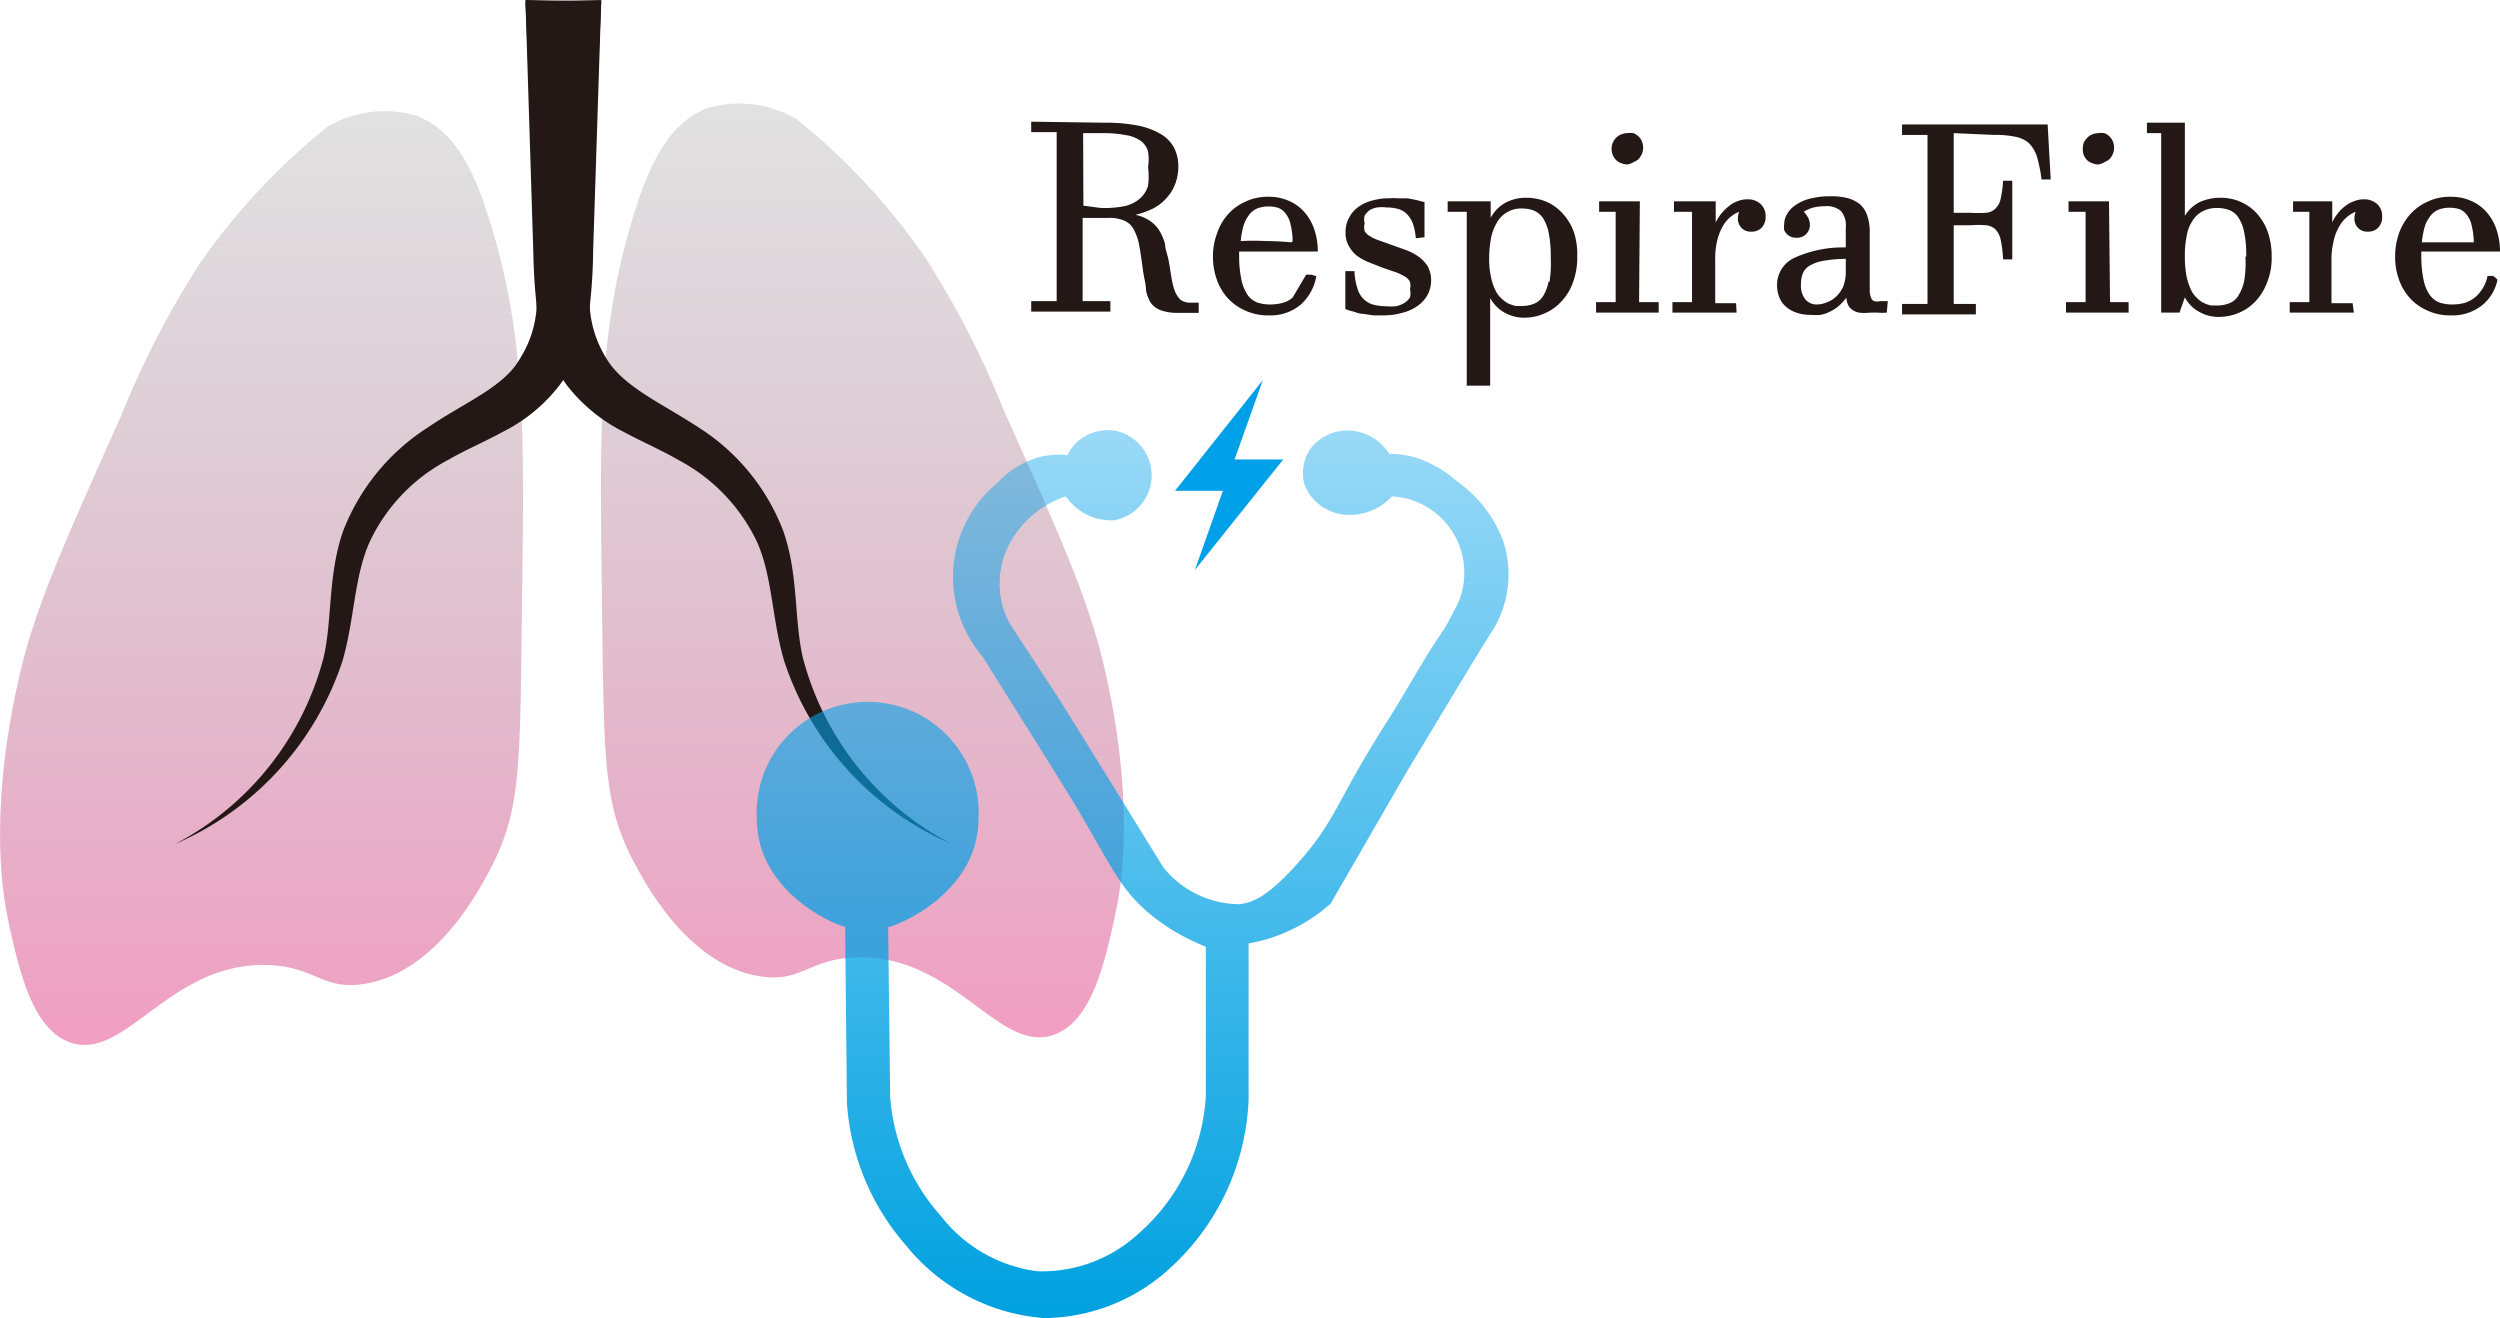 <svg id="Layer_1" data-name="Layer 1" xmlns="http://www.w3.org/2000/svg" xmlns:xlink="http://www.w3.org/1999/xlink" viewBox="0 0 98.21 51.78"><defs><style>.cls-1{fill:url(#linear-gradient);}.cls-2{fill:url(#linear-gradient-2);}.cls-3{fill:#231815;}.cls-4{fill:url(#linear-gradient-3);}.cls-5{fill:#00a0e9;}</style><linearGradient id="linear-gradient" x1="93.66" y1="296.31" x2="93.66" y2="259.6" gradientUnits="userSpaceOnUse"><stop offset="0" stop-color="#f19ec2"/><stop offset="1" stop-color="#b5b5b6" stop-opacity="0.4"/></linearGradient><linearGradient id="linear-gradient-2" x1="117.26" y1="296.01" x2="117.26" y2="259.3" xlink:href="#linear-gradient"/><linearGradient id="linear-gradient-3" x1="127.83" y1="307.04" x2="127.83" y2="272.15" gradientUnits="userSpaceOnUse"><stop offset="0" stop-color="#00a1df"/><stop offset="1" stop-color="#00a0e9" stop-opacity="0.4"/></linearGradient></defs><title>logo-v2</title><path class="cls-1" d="M102.63,289.42c-.45.85-2.15,4.09-5,4.5-1.61.23-1.88-.7-3.75-.75-3.83-.11-5.53,3.73-7.69,3.06-1.53-.48-2.07-2.85-2.5-4.87-.16-.78-.82-4.17.5-9.75.62-2.6,1.74-5.07,3.94-10a35.68,35.68,0,0,1,3.06-5.94,25.34,25.34,0,0,1,5.07-5.44,4.45,4.45,0,0,1,3.43-.44c1.62.58,2.37,2.33,2.94,4.19,1.45,4.67,1.34,8.5,1.25,15.44C103.81,285.48,103.83,287.14,102.63,289.42Z" transform="translate(-83.38 -255.26)"/><path class="cls-2" d="M108.28,289.12c.45.85,2.16,4.09,5,4.5,1.62.23,1.88-.7,3.75-.75,3.84-.11,5.53,3.73,7.69,3.06,1.54-.48,2.07-2.85,2.5-4.88.16-.77.83-4.16-.5-9.75-.62-2.59-1.73-5.06-3.94-10a35,35,0,0,0-3.06-5.93,25.59,25.59,0,0,0-5.06-5.44,4.48,4.48,0,0,0-3.44-.44c-1.61.58-2.36,2.33-2.94,4.19-1.44,4.67-1.33,8.5-1.25,15.44C107.11,285.18,107.08,286.84,108.28,289.12Z" transform="translate(-83.38 -255.26)"/><path class="cls-3" d="M107,255.26l-.32,9.89a20.54,20.54,0,0,1-.19,2.6,6.2,6.2,0,0,1-1.15,2.67,6.45,6.45,0,0,1-2.18,1.79c-.77.42-1.51.73-2.18,1.12a7,7,0,0,0-3.07,3.2c-.62,1.36-.6,3.07-1.08,4.71a11.9,11.9,0,0,1-6.58,7.18,11.54,11.54,0,0,0,5.85-7.36c.34-1.53.16-3.22.76-4.94a8.44,8.44,0,0,1,3.33-4.07c1.47-1,3-1.59,3.62-2.71a4.22,4.22,0,0,0,.64-1.87,23,23,0,0,0,0-2.33l-.43-9.82Z" transform="translate(-83.38 -255.26)"/><path class="cls-3" d="M107,255.32l-.44,9.82a23,23,0,0,0,0,2.33,4.35,4.35,0,0,0,.64,1.87c.67,1.12,2.16,1.75,3.62,2.71a8.33,8.33,0,0,1,3.33,4.07c.6,1.72.42,3.41.76,4.94a11.53,11.53,0,0,0,5.86,7.36,11.85,11.85,0,0,1-6.58-7.18c-.49-1.64-.46-3.35-1.08-4.71a7.06,7.06,0,0,0-3.08-3.2c-.67-.39-1.4-.7-2.18-1.12a6.55,6.55,0,0,1-2.18-1.79,6.2,6.2,0,0,1-1.15-2.67,22.58,22.58,0,0,1-.19-2.6l-.31-9.89Z" transform="translate(-83.38 -255.26)"/><path class="cls-4" d="M116.58,291.67c-.58-.14-3.48-1.45-3.47-4.27a4.36,4.36,0,1,1,8.71,0c0,2.86-3,4.16-3.55,4.28l.08,6.68a7.92,7.92,0,0,0,2,4.68,5.72,5.72,0,0,0,3.78,2.16,5.6,5.6,0,0,0,4-1.5,7.77,7.77,0,0,0,2.62-5.41v-5.84a8.11,8.11,0,0,1-2-1.13c-1.3-1-1.62-1.87-3-4.21-.46-.78-1.57-2.54-3.78-6.07a4.79,4.79,0,0,1,.59-6.81,3.61,3.61,0,0,1,1.6-1,3.05,3.05,0,0,1,1.15-.09,1.94,1.94,0,0,1,.44-.57,1.86,1.86,0,0,1,1.38-.4,1.79,1.79,0,0,1,0,3.53,2.16,2.16,0,0,1-1.11-.25,2.24,2.24,0,0,1-.77-.69,3.89,3.89,0,0,0-2.34,2.13,3.38,3.38,0,0,0-.16,2.12,3.28,3.28,0,0,0,.5,1.06l1.7,2.59q2.07,3.33,4.12,6.66a3.85,3.85,0,0,0,3,1.46c.55-.06,1.15-.33,2.31-1.63,1.53-1.73,1.45-2.35,3.51-5.58.75-1.17,1.4-2.41,2.19-3.55.12-.19.25-.43.42-.76a3,3,0,0,0-2.44-4.5,2.24,2.24,0,0,1-2,.7,1.87,1.87,0,0,1-1.44-1.18,1.71,1.71,0,0,1,.23-1.38,1.84,1.84,0,0,1,1.52-.73,2,2,0,0,1,1.59.92,3.65,3.65,0,0,1,1.11.17,4.59,4.59,0,0,1,1.55.91,5,5,0,0,1,1.81,2.34,4.21,4.21,0,0,1,.09,2.31,4,4,0,0,1-.56,1.29c-.71,1.13-1.83,3-3.31,5.46l-3,5.19a6.56,6.56,0,0,1-1.62,1.06,6.34,6.34,0,0,1-1.6.5l0,6.13a9.46,9.46,0,0,1-3.12,6.66,7.4,7.4,0,0,1-4.91,1.93,7.71,7.71,0,0,1-5.44-2.87,9.42,9.42,0,0,1-2.31-5.6Z" transform="translate(-83.38 -255.26)"/><polygon class="cls-5" points="49.61 14.93 46.16 19.28 48.04 19.28 46.94 22.39 50.41 18.05 48.5 18.05 49.61 14.93"/><path class="cls-3" d="M126.74,260.08a6.67,6.67,0,0,1,1.38.12,2.91,2.91,0,0,1,.9.35,1.37,1.37,0,0,1,.5.55,1.64,1.64,0,0,1,.15.71,1.91,1.91,0,0,1-.11.64,1.69,1.69,0,0,1-.32.55,1.84,1.84,0,0,1-.52.43,3.36,3.36,0,0,1-.74.27v0a1.54,1.54,0,0,1,.58.24,1.26,1.26,0,0,1,.37.39,2,2,0,0,1,.22.52c0,.2.1.42.14.65s.08.47.11.67a3,3,0,0,0,.13.52,1,1,0,0,0,.22.34.62.62,0,0,0,.4.12h.13l.19,0v.4l-.19,0-.21,0h-.38a2,2,0,0,1-.71-.1.87.87,0,0,1-.39-.29,1.41,1.41,0,0,1-.19-.5c0-.21-.07-.45-.11-.72s-.1-.75-.15-1a2,2,0,0,0-.22-.66.74.74,0,0,0-.37-.35,1.44,1.44,0,0,0-.64-.11h-1v3.27H127v.41h-3.11v-.41h1v-6.64h-1v-.41Zm-.8,3.26.69.09a4.15,4.15,0,0,0,.92-.07,1.4,1.4,0,0,0,.6-.29,1.1,1.1,0,0,0,.33-.51,2.74,2.74,0,0,0,0-.73,2,2,0,0,0,0-.62.78.78,0,0,0-.28-.41,1.35,1.35,0,0,0-.58-.23,4.8,4.8,0,0,0-.95-.08h-.74Z" transform="translate(-83.38 -255.26)"/><path class="cls-3" d="M134.69,266.05l.2,0,.2.06a1.94,1.94,0,0,1-.64,1.14,1.86,1.86,0,0,1-1.23.4,2.1,2.1,0,0,1-.92-.19,2,2,0,0,1-.69-.49,2.14,2.14,0,0,1-.43-.73,2.64,2.64,0,0,1-.15-.89,2.54,2.54,0,0,1,.16-.92,2.13,2.13,0,0,1,.43-.75,2,2,0,0,1,.69-.5,2,2,0,0,1,.89-.19,1.92,1.92,0,0,1,.81.16,1.68,1.68,0,0,1,.61.44,2,2,0,0,1,.39.68,2.74,2.74,0,0,1,.14.87h-3.09a.68.68,0,0,0,0,.12v0a4.36,4.36,0,0,0,.09,1,1.69,1.69,0,0,0,.25.6.84.84,0,0,0,.39.29,1.55,1.55,0,0,0,.5.07,1.84,1.84,0,0,0,.47-.06,1,1,0,0,0,.4-.21m0-2.22a3,3,0,0,0-.09-.69,1,1,0,0,0-.2-.41.66.66,0,0,0-.29-.21,1.38,1.38,0,0,0-.37-.05,1.23,1.23,0,0,0-.39.06.77.77,0,0,0-.33.22,1.43,1.43,0,0,0-.24.41,3.31,3.31,0,0,0-.13.67,9.66,9.66,0,0,1,1,0C133.43,264.73,133.79,264.75,134.12,264.78Z" transform="translate(-83.38 -255.26)"/><path class="cls-3" d="M139,264.62a2.52,2.52,0,0,0-.11-.56,1.17,1.17,0,0,0-.23-.38.78.78,0,0,0-.35-.21,1.65,1.65,0,0,0-.46-.06,1.4,1.4,0,0,0-.37,0,.82.82,0,0,0-.3.11.76.76,0,0,0-.19.21.58.58,0,0,0,0,.3.6.6,0,0,0,0,.31.58.58,0,0,0,.21.2,1.61,1.61,0,0,0,.37.17l.56.2.53.19a2.12,2.12,0,0,1,.47.26,1.33,1.33,0,0,1,.34.37,1.12,1.12,0,0,1,.13.53,1.21,1.21,0,0,1-.16.62,1.33,1.33,0,0,1-.42.43,1.78,1.78,0,0,1-.6.25,2.59,2.59,0,0,1-.68.09l-.4,0-.41-.06c-.13,0-.26-.05-.38-.09a2,2,0,0,1-.32-.1l0-1.49h.36a2.32,2.32,0,0,0,.11.66.94.94,0,0,0,.23.42.89.89,0,0,0,.37.23,2,2,0,0,0,.51.07,2.48,2.48,0,0,0,.41,0,1,1,0,0,0,.33-.13.66.66,0,0,0,.22-.22.64.64,0,0,0,0-.32.63.63,0,0,0,0-.29.52.52,0,0,0-.19-.2,2.3,2.3,0,0,0-.35-.17l-.5-.17-.56-.22a2.19,2.19,0,0,1-.48-.26,1.3,1.3,0,0,1-.32-.38,1,1,0,0,1-.13-.54,1.14,1.14,0,0,1,.15-.6,1.18,1.18,0,0,1,.38-.42,1.61,1.61,0,0,1,.55-.24,2.29,2.29,0,0,1,.64-.08,2.23,2.23,0,0,1,.36,0l.36,0,.35.07.31.08,0,1.38Z" transform="translate(-83.38 -255.26)"/><path class="cls-3" d="M145.21,264.38a2.16,2.16,0,0,0-.43-.72,1.87,1.87,0,0,0-.64-.47,2,2,0,0,0-.81-.16,1.66,1.66,0,0,0-.8.19,1.42,1.42,0,0,0-.59.6h0v-.65h-1.69v.41H141V270h0v.41h.92v-.53h0v-2.91h0a1.47,1.47,0,0,0,.58.58,1.57,1.57,0,0,0,.77.19,1.93,1.93,0,0,0,.79-.17,1.9,1.9,0,0,0,.66-.47,2.1,2.1,0,0,0,.45-.74,2.76,2.76,0,0,0,.17-1A2.87,2.87,0,0,0,145.21,264.38Zm-1,1.95a1.55,1.55,0,0,1-.23.59.74.74,0,0,1-.36.28,1.23,1.23,0,0,1-.44.08l-.25,0a1.52,1.52,0,0,1-.28-.09,1,1,0,0,1-.28-.2,1,1,0,0,1-.25-.34,2.12,2.12,0,0,1-.17-.52,3.21,3.21,0,0,1-.07-.74,4.56,4.56,0,0,1,.07-.76,1.9,1.9,0,0,1,.23-.62,1.09,1.09,0,0,1,1-.56,1.33,1.33,0,0,1,.45.08.82.82,0,0,1,.36.29,1.73,1.73,0,0,1,.23.59,4.91,4.91,0,0,1,.08,1A4.36,4.36,0,0,1,144.25,266.33Z" transform="translate(-83.38 -255.26)"/><path class="cls-3" d="M147.77,267.13h.77v.41h-2.46v-.41h.77v-3.55h-.65l0-.41h1.6Z" transform="translate(-83.38 -255.26)"/><path class="cls-3" d="M147.31,261.72a.6.6,0,0,1-.24-.05.51.51,0,0,1-.2-.12.59.59,0,0,1-.13-.19.65.65,0,0,1,0-.5.64.64,0,0,1,.13-.19.53.53,0,0,1,.2-.13.6.6,0,0,1,.24-.05.86.86,0,0,1,.24,0,.69.69,0,0,1,.2.13.59.59,0,0,1,.13.19.7.7,0,0,1,.05.25.66.66,0,0,1-.05.25,1,1,0,0,1-.13.2.67.67,0,0,1-.2.12A.6.6,0,0,1,147.31,261.72Z" transform="translate(-83.38 -255.26)"/><path class="cls-3" d="M151.6,267.54h-2.52v-.41h.77v-3.55h-.71v-.41h1.64V264h0a1.81,1.81,0,0,1,.53-.65,1,1,0,0,1,.34-.19,1,1,0,0,1,.38-.07.74.74,0,0,1,.51.18.64.64,0,0,1,.2.5.6.6,0,0,1-.16.44.54.54,0,0,1-.4.15.5.5,0,0,1-.39-.15.53.53,0,0,1-.14-.37.85.85,0,0,1,.05-.26,1.2,1.2,0,0,0-.37.23,1.31,1.31,0,0,0-.3.39,2.09,2.09,0,0,0-.2.55,3,3,0,0,0-.07.69v1.73h.82Z" transform="translate(-83.38 -255.26)"/><path class="cls-3" d="M157.5,267.54a1.63,1.63,0,0,1-.36,0h-.29a1.82,1.82,0,0,1-.45,0,.66.66,0,0,1-.28-.13.43.43,0,0,1-.15-.2.91.91,0,0,1-.06-.26h0a1.72,1.72,0,0,1-.31.34,1.46,1.46,0,0,1-.35.22,1.27,1.27,0,0,1-.36.12,2.45,2.45,0,0,1-.38,0,1.6,1.6,0,0,1-.56-.09,1.16,1.16,0,0,1-.42-.24.9.9,0,0,1-.25-.36,1.23,1.23,0,0,1-.09-.47,1.17,1.17,0,0,1,.7-1.09,4.61,4.61,0,0,1,2-.4c0-.15,0-.29,0-.41v-.37a.87.87,0,0,0-.19-.65.83.83,0,0,0-.61-.19,2,2,0,0,0-.5.06,1.27,1.27,0,0,0-.35.16,1,1,0,0,1,.18.25.65.65,0,0,1,.06.26.5.5,0,0,1-.52.51.52.52,0,0,1-.37-.13.52.52,0,0,1-.12-.17.79.79,0,0,1,0-.23.78.78,0,0,1,.12-.41,1,1,0,0,1,.34-.35,1.67,1.67,0,0,1,.57-.25,3.15,3.15,0,0,1,.8-.09,2.54,2.54,0,0,1,.65.07,1.32,1.32,0,0,1,.49.24,1,1,0,0,1,.29.44,2,2,0,0,1,.1.69v.34c0,.15,0,.33,0,.51v.58c0,.19,0,.36,0,.51s0,.27,0,.37a.7.7,0,0,0,.06.25.18.18,0,0,0,.12.12.47.47,0,0,0,.23,0l.3,0Zm-1.61-2.11a5.15,5.15,0,0,0-.9.08,1.53,1.53,0,0,0-.54.2.6.6,0,0,0-.25.3,1.07,1.07,0,0,0-.07.41.86.86,0,0,0,.17.6.57.57,0,0,0,.46.2,1,1,0,0,0,.35-.07,1.14,1.14,0,0,0,.38-.22,1.32,1.32,0,0,0,.29-.39,1.6,1.6,0,0,0,.11-.62Z" transform="translate(-83.38 -255.26)"/><path class="cls-3" d="M160.13,260.49v3.13h.68a4.56,4.56,0,0,0,.57,0,.57.57,0,0,0,.37-.15.74.74,0,0,0,.22-.38,4.58,4.58,0,0,0,.1-.73h.36v3.09h-.36a5.12,5.12,0,0,0-.09-.75.92.92,0,0,0-.2-.42.64.64,0,0,0-.37-.17,3.39,3.39,0,0,0-.6,0h-.68v3.09H161v.41H158.1v-.41h1v-6.64h-1v-.41h5.72l.12,2.16h-.36a5.5,5.5,0,0,0-.18-.89,1.29,1.29,0,0,0-.32-.54,1.13,1.13,0,0,0-.54-.25,3.89,3.89,0,0,0-.83-.07Z" transform="translate(-83.38 -255.26)"/><path class="cls-3" d="M166.27,267.13H167v.41h-2.46v-.41h.77v-3.55h-.67v-.41h1.59Zm-.46-5.41a.6.6,0,0,1-.24-.05.51.51,0,0,1-.2-.12.8.8,0,0,1-.13-.19.8.8,0,0,1,0-.5.67.67,0,0,1,.14-.19.5.5,0,0,1,.19-.13.69.69,0,0,1,.24-.05.86.86,0,0,1,.24,0,.69.69,0,0,1,.2.13.59.59,0,0,1,.13.19.7.7,0,0,1,.05.25.66.66,0,0,1-.05.25.69.69,0,0,1-.13.2.67.67,0,0,1-.2.12A.6.6,0,0,1,165.81,261.72Z" transform="translate(-83.38 -255.26)"/><path class="cls-3" d="M169,267.54h-.72v-7.05h-.56v-.41h1.49v3.66h0a1.43,1.43,0,0,1,.58-.54,1.93,1.93,0,0,1,.79-.17,1.9,1.9,0,0,1,1.47.63,2.14,2.14,0,0,1,.42.72,2.87,2.87,0,0,1,.15.95,2.55,2.55,0,0,1-.17,1,2.24,2.24,0,0,1-.44.74,1.9,1.9,0,0,1-.66.47,2,2,0,0,1-.79.17,1.54,1.54,0,0,1-.77-.19,1.35,1.35,0,0,1-.58-.58h0Zm2.62-2.2a4.15,4.15,0,0,0-.08-.95,1.55,1.55,0,0,0-.23-.59.77.77,0,0,0-.36-.29,1.4,1.4,0,0,0-.47-.08,1.2,1.2,0,0,0-.59.14,1,1,0,0,0-.39.38,1.48,1.48,0,0,0-.22.59,3.71,3.71,0,0,0-.07.78,4.18,4.18,0,0,0,.06.76,2.29,2.29,0,0,0,.17.54,1,1,0,0,0,.24.34.94.94,0,0,0,.27.2,1.11,1.11,0,0,0,.29.1l.25,0a1.29,1.29,0,0,0,.45-.08.71.71,0,0,0,.36-.29,1.72,1.72,0,0,0,.24-.59A4.43,4.43,0,0,0,171.59,265.34Z" transform="translate(-83.38 -255.26)"/><path class="cls-3" d="M175.85,267.54h-2.52v-.41h.77v-3.55h-.64v-.41H175V264h0a1.65,1.65,0,0,1,.22-.36,1.37,1.37,0,0,1,.3-.29,1.09,1.09,0,0,1,.35-.19,1,1,0,0,1,.38-.07.76.76,0,0,1,.51.18.64.64,0,0,1,.2.5.6.6,0,0,1-.16.44.54.54,0,0,1-.4.15.5.5,0,0,1-.39-.15.53.53,0,0,1-.14-.37.85.85,0,0,1,.05-.26,1.2,1.2,0,0,0-.37.23,1.31,1.31,0,0,0-.3.39,1.79,1.79,0,0,0-.2.55,3,3,0,0,0-.08.69v1.73h.83Z" transform="translate(-83.38 -255.26)"/><path class="cls-3" d="M181.49,266.25a1.72,1.72,0,0,1-.6,1,1.87,1.87,0,0,1-1.23.4,2.1,2.1,0,0,1-.92-.19,2,2,0,0,1-.69-.49,2.14,2.14,0,0,1-.43-.73,2.64,2.64,0,0,1-.15-.89,2.77,2.77,0,0,1,.15-.92,2.32,2.32,0,0,1,.44-.75,2,2,0,0,1,.69-.5,2,2,0,0,1,.89-.19,1.92,1.92,0,0,1,.81.16,1.68,1.68,0,0,1,.61.44,2,2,0,0,1,.39.68,2.74,2.74,0,0,1,.14.87H178.5a.68.68,0,0,0,0,.12v0a4.36,4.36,0,0,0,.09,1,1.53,1.53,0,0,0,.25.6.84.84,0,0,0,.39.29,1.53,1.53,0,0,0,.49.07,1.86,1.86,0,0,0,.48-.06,1.39,1.39,0,0,0,.4-.21,1.5,1.5,0,0,0,.32-.38,1.44,1.44,0,0,0,.18-.47l.21,0A.6.6,0,0,1,181.49,266.25Zm-.93-1.47a3,3,0,0,0-.09-.69,1,1,0,0,0-.2-.41.66.66,0,0,0-.29-.21,1.44,1.44,0,0,0-.37-.05,1.23,1.23,0,0,0-.39.06.77.77,0,0,0-.33.22,1.43,1.43,0,0,0-.24.41,3.31,3.31,0,0,0-.13.67Z" transform="translate(-83.38 -255.26)"/></svg>